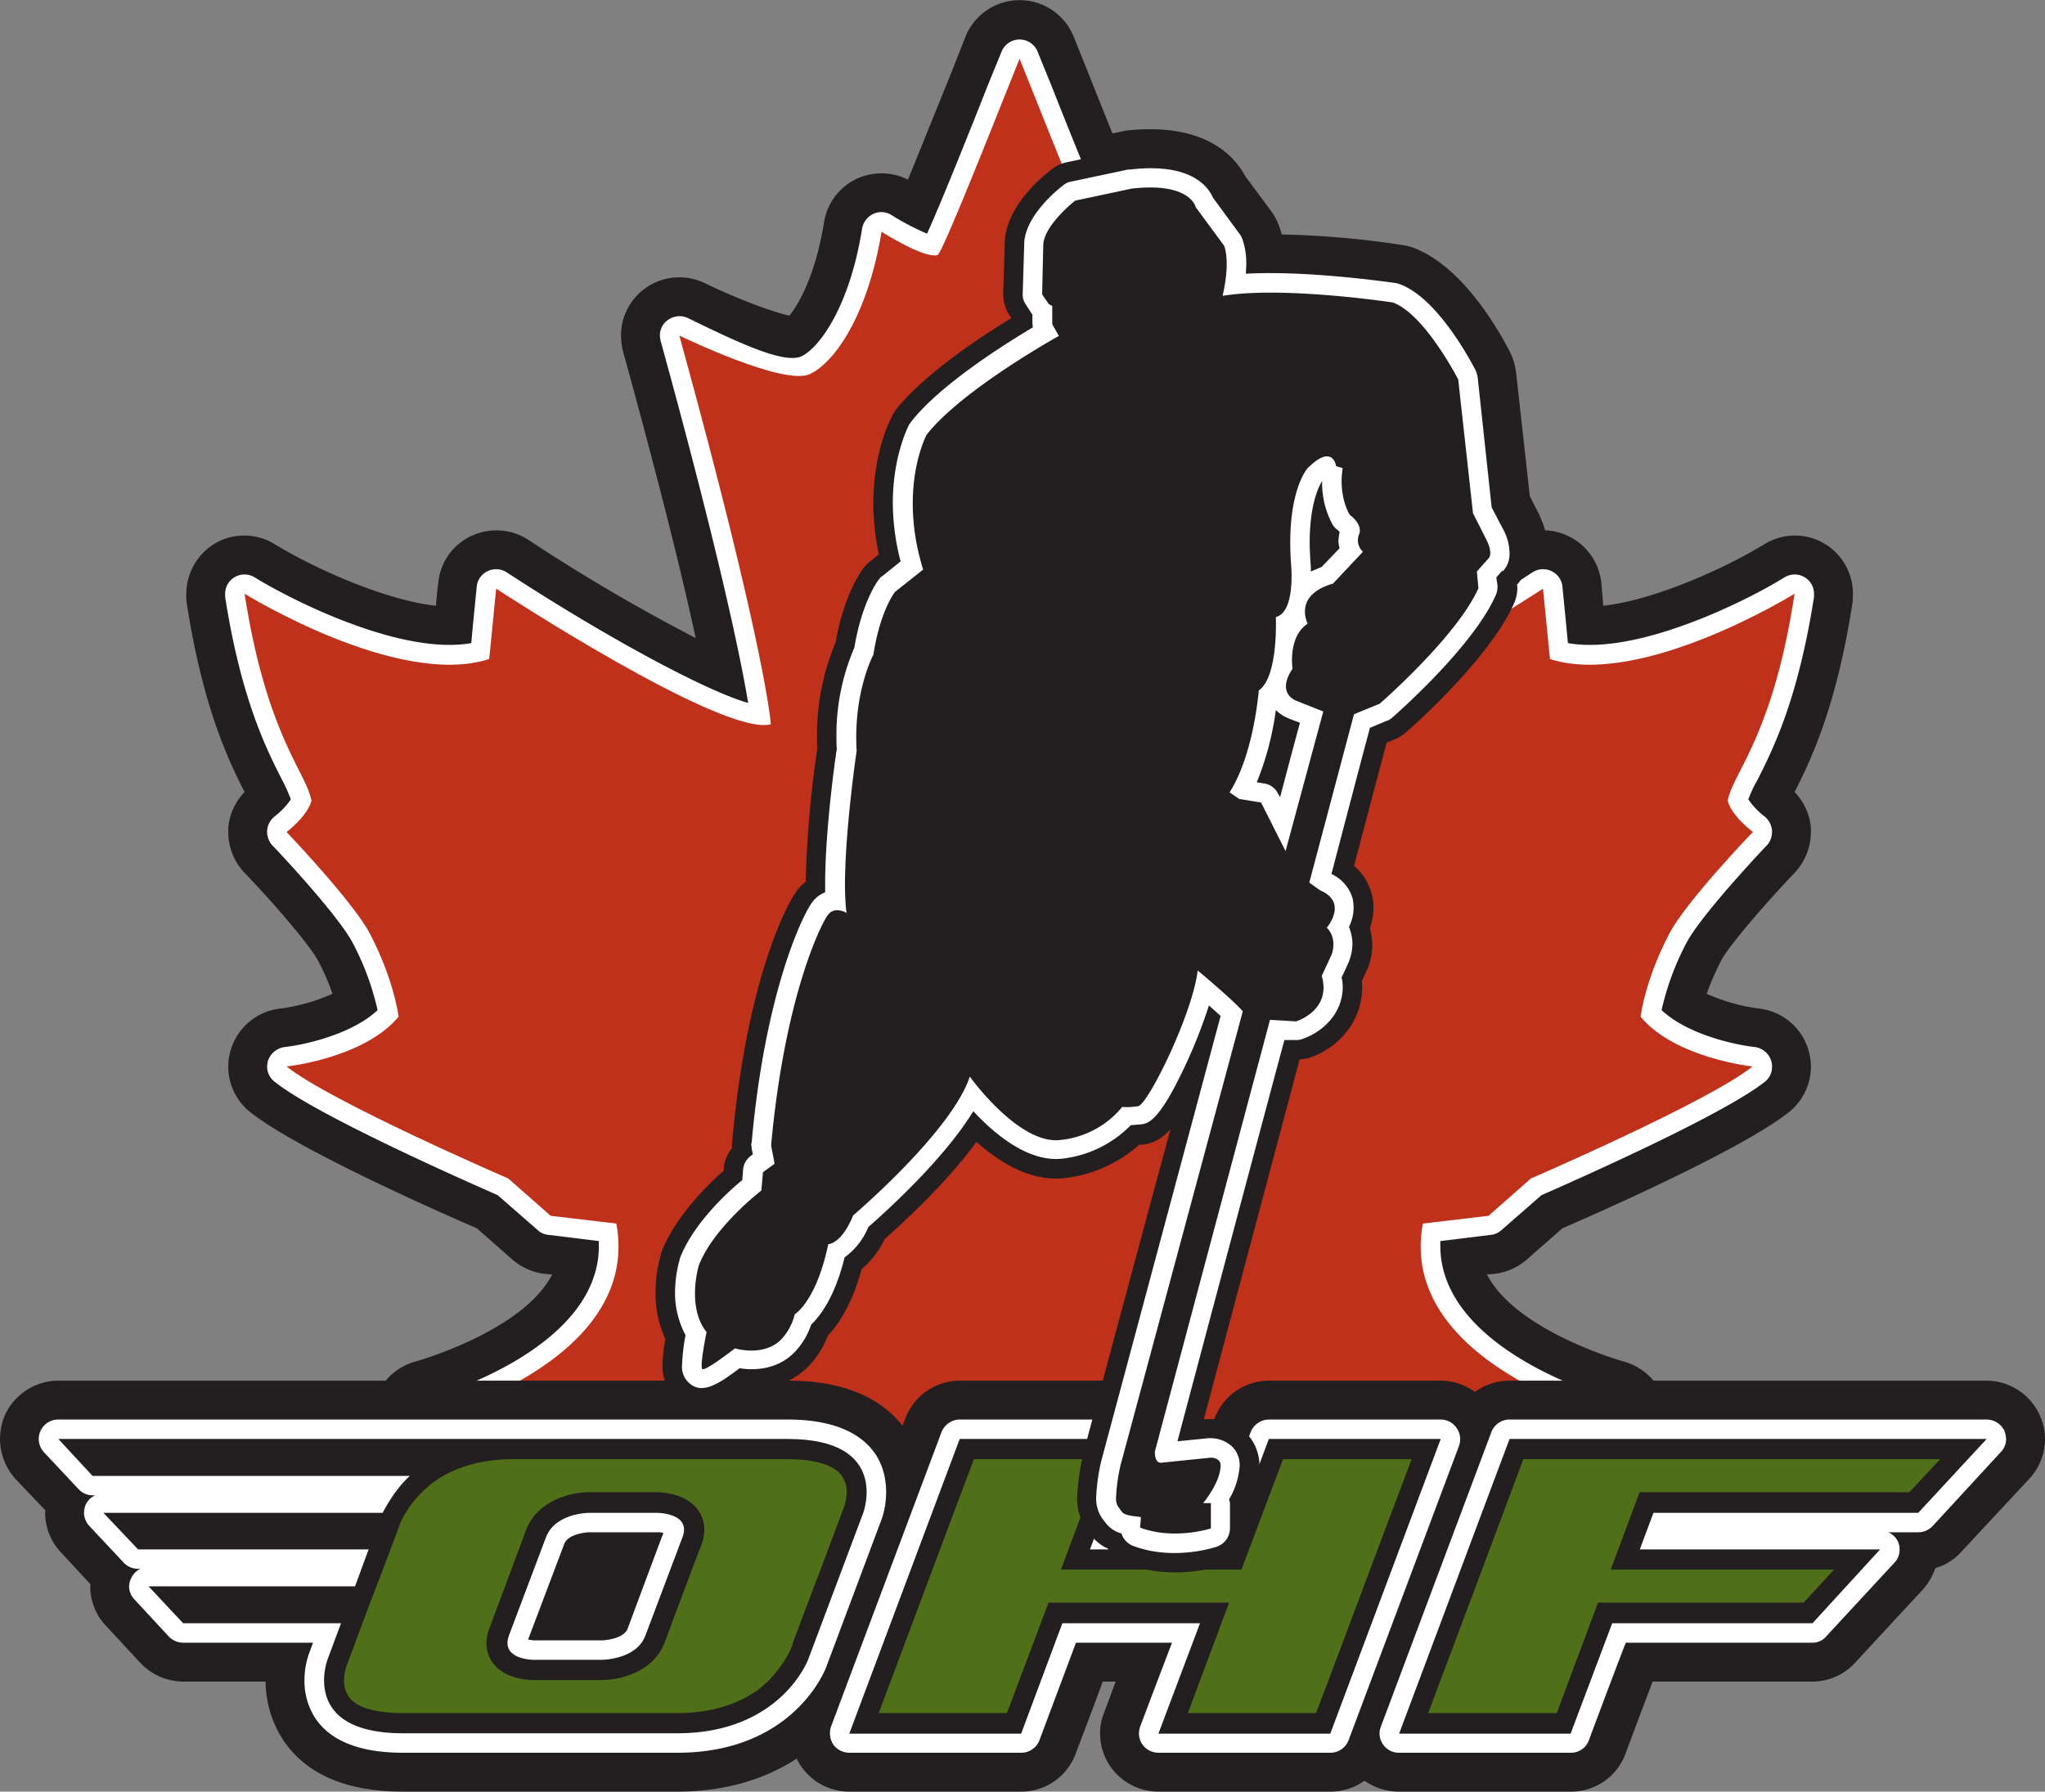 <svg xmlns="http://www.w3.org/2000/svg" viewBox="0 0 525.9 460.8">
  <rect x="0" y="0" width="525.9" height="460.8" fill="#808080" stroke="none"/>
  <g id="Layer_2" data-name="Layer 2">
    <g id="Layer_1-2" data-name="Layer 1">
      <path d="M396,132.8a3.6,3.6,0,0,0-.4-.9l-2.2-4.3c-.5-4.8-3.5-31.6-3.5-31.6a16.1,16.1,0,0,0-1.5-5.3c-3.4-6.6-12.6-22.4-25-27a13.7,13.7,0,0,0-2.9-.7,234.6,234.6,0,0,0-30.9-2.7,20.2,20.2,0,0,0-.7-2.3,16.5,16.5,0,0,0-2-3.7l-6.6-8.9c-3.1-5.8-11.1-14-30.9-11.8l-1.3.3-14.6,3a14,14,0,0,0-6.2,2.8c-3.9,3-13,11.2-13.9,21.8v.8l-.4,13v.4a16.1,16.1,0,0,0,.6,4.4c-8.9,5.7-20.7,14.1-27.2,22.5a13.7,13.7,0,0,0-1.3,2c-.8,1.4-5.5,10.6-5.5,25a75.2,75.2,0,0,0,.9,11.1,12.6,12.6,0,0,0-2,2c-1.4,1.7-6,8.2-8.4,21.1a67.6,67.6,0,0,0-5,25.9,20.9,20.9,0,0,0,.1,2.5,300.8,300.8,0,0,0-3,32.5,6.3,6.3,0,0,0-1,1.2c-3.7,4.5-14.2,25.6-17.9,67.3v.5a17.2,17.2,0,0,0-1.9,4.9c-5,4.7-12.3,12.5-15.8,21.5a5.6,5.6,0,0,0-.4,1.2,38.7,38.7,0,0,0-1.6,11.3,34.3,34.3,0,0,0,2.3,12.5,41.5,41.5,0,0,0-.5,5.9c0,4.2,1,8.1,4.3,11.5,1.4,1.4,8.9,8.4,19.9,2.1l3.4-2.2a25.5,25.5,0,0,0,18.8-7.7,29.9,29.9,0,0,0,5.4-8.3c3-3.4,6.3-8.7,8.8-17.1a28.5,28.5,0,0,0,5.5-7.4,190,190,0,0,0,20.4-21c6.3,4.7,14.1,8.2,22.5,7.2a39,39,0,0,0,18.6-7.3c-9.1,34.1-19.3,72-19.3,72a.4.4,0,0,0-.1.3,57.8,57.8,0,0,0-1.7,12v.7a18.9,18.9,0,0,0,3.8,11.1l.2.3a17.7,17.7,0,0,0,5.6,5.1,14.8,14.8,0,0,0,6.3,4.6c13.1,5,25.8,1.2,28.2.4a14.9,14.9,0,0,0,10.3-14v-5.7a25.5,25.5,0,0,0,2.6-10.1v-.6a16.6,16.6,0,0,0-4.8-11.8,17.3,17.3,0,0,0-8.1-4.6c5.7-21.3,18.4-69.2,22.3-83.7,9.1-3,17.1-11.5,17.1-22.7,0-.3-.1-.5-.1-.7l.8-1.7.4-.9a24.2,24.2,0,0,0,1.4-7.9,18.7,18.7,0,0,0-.4-4,17.2,17.2,0,0,0,.7-5.2,18.5,18.5,0,0,0-.5-4.6,19.8,19.8,0,0,0-3.9-7.7c2.4-9.1,5-19.3,7-26.6a19.9,19.9,0,0,0,3.9-2.5c3.7-3.2,22.6-20.1,29.2-34.8a16.3,16.3,0,0,0,1.2-5.3,16.4,16.4,0,0,0,3.1-9.9A22.4,22.4,0,0,0,396,132.8Z" fill="#231f20"/>
      <path d="M476.5,152.7a15,15,0,0,0-6.7-12.5,14.9,14.9,0,0,0-16.1-.2c-10.7,6.5-28.6,14.4-41.4,15.8-.2-2.6-.5-5.9-.5-5.9a15.1,15.1,0,0,0-23.2-11.1,470.1,470.1,0,0,1-44.5,26c2.6-12.7,7.3-32.8,16.1-64.4a18.3,18.3,0,0,0,.5-4,14.8,14.8,0,0,0-3.7-9.8,15.1,15.1,0,0,0-13.2-5.1c-8.1,1.1-17.7,1.4-21.3.9-2-1.8-7.4-9.1-9.9-25.2a15.3,15.3,0,0,0-8.7-11.3,14.9,14.9,0,0,0-12.9.3c-3.8-9-8.6-21-11.2-27.6l-3.7-9.2a15,15,0,0,0-27.8,0l-3.5,8.9L233.5,46.2a15.2,15.2,0,0,0-13-.3,15,15,0,0,0-8.6,11.3c-2.2,13.7-6.5,21-8.9,24-4.8-1.1-14-4.6-21.8-8.4a15,15,0,0,0-16.1,2,14.9,14.9,0,0,0-5.4,11.5,17.5,17.5,0,0,0,.5,4c9.8,35.5,15.5,58.9,18.7,73.8a471.6,471.6,0,0,1-43.1-25.3,15.1,15.1,0,0,0-14.7-.9,14.8,14.8,0,0,0-8.4,12s-.4,3.3-.6,5.9c-12.8-1.4-30.7-9.3-41.4-15.8a14.9,14.9,0,0,0-16.1.2,15.3,15.3,0,0,0-6.7,12.5A16.9,16.9,0,0,0,48,155c4.1,26.6,10.6,40.3,14.9,48.7a15.1,15.1,0,0,0-4.2,9.2V214a15.3,15.3,0,0,0,4.1,10.4c6.6,6.8,16.8,18.5,19,22.7a56.3,56.3,0,0,1,3.7,8.5,48,48,0,0,1-13.4,3.8,15,15,0,0,0-12.8,10.8,14.5,14.5,0,0,0-.6,4.1A15,15,0,0,0,64.3,286c11.5,9.2,46.9,25,58.3,29.9l9.1,8a15.5,15.5,0,0,0,8.1,3.7l2.2.2c-7.5,14.6-34.8,22.3-35.2,22.4a15.1,15.1,0,0,0-11.1,13.9v.6a15,15,0,0,0,9.8,14.1c25.4,9.2,54.5,13,66.3,14.3l4.3,3.8a15.2,15.2,0,0,0,10.6,3.8l10.9-.4,1.4,2.6a15,15,0,0,0,15.5,7.2c16.9-2.8,33.8-17.3,47.7-29.7,13.9,12.4,30.8,26.9,47.7,29.7a14.9,14.9,0,0,0,15.5-7.2l1.5-2.6,10.9.4a15.1,15.1,0,0,0,10.5-3.8l4.3-3.8c11.9-1.3,40.9-5.1,66.3-14.3a15,15,0,0,0,9.8-14.1v-.6a15.1,15.1,0,0,0-11.1-13.9c-.3-.1-27.7-7.8-35.2-22.4l2.2-.2a15.5,15.5,0,0,0,8.1-3.7l9.1-8c11.4-4.9,46.8-20.7,58.3-29.9a15,15,0,0,0,5.6-11.7,14.5,14.5,0,0,0-.6-4.1,15,15,0,0,0-12.7-10.8,47.7,47.7,0,0,1-13.5-3.8,68.7,68.7,0,0,1,3.7-8.5c2.1-4.1,12.5-15.9,18.9-22.6a15.4,15.4,0,0,0,4.2-10.5v-1.1a15.1,15.1,0,0,0-4.2-9.2c4.3-8.4,10.8-22.1,14.9-48.7A16.9,16.9,0,0,0,476.5,152.7Z" fill="#231f20"/>
      <path d="M466.5,153.5v-.8a4.9,4.9,0,0,0-2.2-4.1,5,5,0,0,0-5.4-.1c-9.8,6.1-37.9,20.1-55.7,16.9-.4-4.6-1.4-14.5-1.4-14.5a4.9,4.9,0,0,0-2.8-4,5,5,0,0,0-4.9.3c-26.1,17.1-52.3,31.1-62.8,33.8.8-8.1,4.4-29.6,19.2-83.3a5.9,5.9,0,0,0,.2-1.3,5,5,0,0,0-1.2-3.3,5.4,5.4,0,0,0-4.5-1.7c-10.2,1.4-23.4,1.8-26.7.3S305.9,79,302.7,58.8a5.2,5.2,0,0,0-2.9-3.8,4.9,4.9,0,0,0-4.8.4,60.8,60.8,0,0,1-9,4.7c-3.3-7.3-11.7-28.1-15.5-37.8l-3.7-9.1a5,5,0,0,0-9.2,0L254,22c-3.8,9.7-12.2,30.7-15.6,38.1a66.2,66.2,0,0,1-9-4.7,4.9,4.9,0,0,0-4.8-.4,5.2,5.2,0,0,0-2.9,3.8c-3.2,20.1-11,30.6-15.5,32.8s-16.8-3.7-29.3-9.8a5.1,5.1,0,0,0-5.4.7,4.8,4.8,0,0,0-1.8,3.8,6.8,6.8,0,0,0,.2,1.4c15.6,56.7,20.8,82.8,22.5,93.1-10.9-3.1-36.5-16.9-62.1-33.6a5,5,0,0,0-4.9-.3,4.9,4.9,0,0,0-2.8,4s-1,9.9-1.4,14.5c-17.8,3.2-45.8-10.8-55.7-16.9a5,5,0,0,0-5.4.1,4.9,4.9,0,0,0-2.2,4.1v.8c4.1,26.4,10.7,39.3,14.6,47a47.1,47.1,0,0,1,2.3,5.1,19.1,19.1,0,0,1-4.2,4.4,5.2,5.2,0,0,0-1.9,3.6v.4a5.2,5.2,0,0,0,1.4,3.5c3.5,3.6,17.2,18.5,20.6,25a69.3,69.3,0,0,1,6.4,17.3c-6.8,6.4-19.3,9-23.9,9.5a5.2,5.2,0,0,0-4.3,3.6,7.8,7.8,0,0,0-.2,1.4,4.9,4.9,0,0,0,1.9,3.9c11.1,8.9,51.3,26.5,57.4,29.2l10.3,9a4.7,4.7,0,0,0,2.7,1.2l13,1.6v1.3c0,27.3-44.1,39.3-44.6,39.4a4.9,4.9,0,0,0-3.7,4.6v.2a5,5,0,0,0,3.2,4.7c27.1,9.8,59.5,13.3,67.2,14l6.7,6a4.9,4.9,0,0,0,3.5,1.3l16.9-.6,4.5,7.7a5,5,0,0,0,5.2,2.5c15-2.6,31.7-17.5,45.1-29.5l4.2-3.8,4.3,3.7c13.3,12.1,30,27,45.1,29.6a4.9,4.9,0,0,0,5.1-2.5l4.5-7.7,16.9.6a4.9,4.9,0,0,0,3.5-1.3l6.7-6c7.7-.7,40.1-4.2,67.2-14a5,5,0,0,0,3.3-4.7v-.2a4.9,4.9,0,0,0-3.8-4.6c-.4-.1-44.6-12.1-44.6-39.5v-1.2l13-1.6a4.7,4.7,0,0,0,2.7-1.2l10.3-9c6.1-2.7,46.3-20.3,57.5-29.2a4.8,4.8,0,0,0,1.8-3.9,3.6,3.6,0,0,0-.2-1.4,5.1,5.1,0,0,0-4.2-3.6c-4.7-.5-17.2-3.1-24-9.5a69.3,69.3,0,0,1,6.4-17.3c3.5-6.7,17.9-22.2,20.6-25a5,5,0,0,0,1.4-3.5v-.3a5.2,5.2,0,0,0-1.9-3.7,19.1,19.1,0,0,1-4.2-4.4,35.6,35.6,0,0,1,2.4-5.1C455.9,192.8,462.4,179.9,466.5,153.5Z" fill="#fff"/>
      <path d="M450.8,214s-5.6-4.2-6.5-8.1c0,0,.1-.5.4-1.5,2.1-6.7,11.6-17.4,16.8-51.7,0,0-39.4,24.4-62.9,16.8l-1.8-18.1s-58.1,38.1-70.6,34.9c0,0-2.7-9.3,19.5-89.9,0,0-22.8,2.9-29.5-.2s-15.1-15.8-18.5-36.6c0,0-11,7-14.4,6-1.4-.5-17.7-42.2-21.1-50.5-3.4,8.3-19.7,50-21.1,50.5-3.4,1-14.4-6-14.4-6C223.3,80.4,215,93,208.3,96.2s-33.6-9.9-33.6-9.9c22.2,80.6,23.6,100,23.5,100-12.5,3.2-70.6-34.9-70.6-34.9l-1.8,18.1c-23.5,7.6-62.9-16.8-62.9-16.8,5.3,34.3,14.8,45,16.8,51.7.3,1,.4,1.5.4,1.5-.9,3.9-6.4,8.1-6.4,8.1s17.1,17.9,21.4,26.1c6.3,12,7.4,21.4,7.4,21.4-8.9,10.7-28.8,12.8-28.8,12.8,11.4,9.1,57,28.8,57,28.8l10.9,9.6,16.9,2c6.6,35.7-47.8,50-47.8,50,29.6,10.8,65.8,13.8,67.5,13.9l7.9,7.1L206,385l6,10.3c16.5-2.8,36.5-23.2,50.2-35,13.7,11.8,33.8,32.2,50.2,35l6-10.3,19.9.7,7.9-7.1c1.7-.1,37.9-3.1,67.6-13.9,0,0-54.5-14.3-47.9-50l16.9-2,10.9-9.6s45.6-19.7,57-28.8c0,0-19.9-2.1-28.8-12.8,0,0,1.1-9.4,7.4-21.4C433.6,231.9,450.7,214,450.8,214Z" fill="#bf311a"/>
      <path d="M524.6,364.1a15.1,15.1,0,0,0-13.7-9H388.2a15.3,15.3,0,0,0-8.9,2.9,15.2,15.2,0,0,0-8.8-2.9H326.3a15,15,0,0,0-14,9.8s-3.9,10.2-7,18.6H302l3-8.1a13.9,13.9,0,0,0,1-5.3,14.6,14.6,0,0,0-2.7-8.5,14.9,14.9,0,0,0-12.3-6.5H246.8a15,15,0,0,0-14,9.8l-.7,1.8c-6.1-7.7-16-11.6-29.5-11.6H15a15.2,15.2,0,0,0-13.8,9,16.1,16.1,0,0,0-1.2,6,15.5,15.5,0,0,0,4,10.3l7.7,8.1a4.3,4.3,0,0,1-.1.5,14.9,14.9,0,0,0,4.1,10.3l7.6,8.2a4.3,4.3,0,0,0-.1.5,14.7,14.7,0,0,0,4.1,10.2l8.8,9.5a15.3,15.3,0,0,0,11,4.8H68.3A27.9,27.9,0,0,0,73,447.8c6,8.7,16.3,13,30.6,13h70.6c13.1,0,23.2-3.6,30.7-8.5a11.3,11.3,0,0,0,1.2,2.1,15,15,0,0,0,12.3,6.4h44.2a14.9,14.9,0,0,0,14-9.7s3.9-10.2,7-18.6h3.3l-3,8.1a13.7,13.7,0,0,0-1,5.2,14.9,14.9,0,0,0,2.7,8.6,15,15,0,0,0,12.3,6.4h44.2a15.1,15.1,0,0,0,8.8-2.8,15.4,15.4,0,0,0,8.9,2.8h44.1a14.9,14.9,0,0,0,14.1-9.7s3.8-10.2,7-18.6h41.1a14.8,14.8,0,0,0,11-4.9l17.5-18.9a16.2,16.2,0,0,0,3.1-5.4,13.9,13.9,0,0,0,6.6-4.1l17.6-18.9a15.1,15.1,0,0,0,4-10.2A14.4,14.4,0,0,0,524.6,364.1Z" fill="#231f20"/>
      <g>
        <path d="M374.6,367.3a4.9,4.9,0,0,0-4.1-2.2H326.3a5.1,5.1,0,0,0-4.7,3.3l-9.4,25.1H287.6l8.1-21.6a5.7,5.7,0,0,0,.3-1.8,4.7,4.7,0,0,0-.9-2.8,4.9,4.9,0,0,0-4.1-2.2H246.8a5.1,5.1,0,0,0-4.7,3.3l-28.4,75.7a5.4,5.4,0,0,0,.6,4.6,5.1,5.1,0,0,0,4.1,2.1h44.2a5,5,0,0,0,4.7-3.2l9.4-25.1h24.7c-3,7.8-8.2,21.6-8.2,21.6a5.5,5.5,0,0,0-.3,1.7,5,5,0,0,0,.9,2.9,5.1,5.1,0,0,0,4.1,2.1h44.2a5,5,0,0,0,4.7-3.2l28.4-75.7A5,5,0,0,0,374.6,367.3Z" fill="#fff"/>
        <path d="M515.5,368.1a5.1,5.1,0,0,0-4.6-3H388.2a5,5,0,0,0-4.7,3.3l-28.4,75.7a4.8,4.8,0,0,0,.6,4.6,4.9,4.9,0,0,0,4.1,2.1h44.1a4.9,4.9,0,0,0,4.7-3.2s7.5-20.1,9.5-25.1h48a4.6,4.6,0,0,0,3.6-1.7l17.5-18.9a4.7,4.7,0,0,0,1.3-3.4,4.8,4.8,0,0,0-.4-2,4.9,4.9,0,0,0-2.5-2.4h7.7a5.2,5.2,0,0,0,3.7-1.6l17.5-19a4.8,4.8,0,0,0,1.4-3.4A7.1,7.1,0,0,0,515.5,368.1Z" fill="#fff"/>
        <path d="M225,373.8c-4-5.7-11.6-8.7-22.4-8.7H15a5,5,0,0,0-3.7,8.4l8.9,9.5a5,5,0,0,0,3.6,1.6h.7a4.7,4.7,0,0,0-2.5,2.5,6.5,6.5,0,0,0-.4,2,5.1,5.1,0,0,0,1.4,3.4l8.8,9.4a5.1,5.1,0,0,0,3.7,1.6h.6a4.9,4.9,0,0,0-2.4,2.5,4.6,4.6,0,0,0-.5,2,4.9,4.9,0,0,0,1.4,3.4l8.8,9.5a5.2,5.2,0,0,0,3.7,1.6H80.5l-1,2.7a20.4,20.4,0,0,0-1.2,6.9,17.5,17.5,0,0,0,2.9,10c4,5.8,11.6,8.7,22.4,8.7h70.6c29.7,0,38-21.2,38.3-22.1l14.2-37.9C228,387.3,229.1,379.8,225,373.8Zm-70.2,48.1H137.2l-1.4-.2,9.3-24.6c1.1-2.8,6.3-3,6.3-3H169a4.4,4.4,0,0,1,1.6.2c-.5,1.2-9.2,24.6-9.2,24.6C160.3,421.7,154.9,421.9,154.8,421.9Z" fill="#fff"/>
      </g>
      <g>
        <polygon points="326.3 370.1 315.7 398.5 280.3 398.5 291 370.1 246.8 370.1 218.4 445.9 262.6 445.9 273.2 417.5 308.6 417.5 297.9 445.9 342.1 445.9 370.5 370.1 326.3 370.1" fill="#231f20"/>
        <polygon points="493.3 389.1 510.9 370.1 388.2 370.1 359.8 445.9 403.9 445.9 414.6 417.5 466.1 417.5 483.5 398.5 421.7 398.5 425.2 389.1 493.3 389.1" fill="#231f20"/>
        <path d="M202.6,370.1H15l8.8,9.5h81.6c-4,3.5-7,9.5-7,9.5H26.6l8.9,9.4H94.8L91.3,408H38.2l8.9,9.5H87.7l-3.5,9.4s-7.1,18.9,19.4,18.9h70.6c26.5,0,33.6-18.9,33.6-18.9L222,389.1S229.1,370.1,202.6,370.1Zm-47.8,56.8H137.2s-8.6,0-6.3-6.3l9.5-25.2c2.4-6.3,11-6.3,11-6.3H169s8.9,0,6.5,6.3L166,420.6C163.7,426.9,154.8,426.9,154.8,426.9Z" fill="#231f20"/>
      </g>
      <path d="M330.3,375.8l-10.7,28.4H272.1s7.6-20.2,10.6-28.4H250.8c-2.3,6-19.7,52.6-24.1,64.3h31.9l10.7-28.4h47.5l-10.6,28.4h31.9c2.3-5.9,19.7-52.5,24.2-64.3Z" fill="#4f6f19" stroke="#4f6f19"/>
      <path d="M392.1,375.8c-2.2,6-19.7,52.6-24.1,64.3h32l10.6-28.4h53l6.9-7.5h-57l7.8-20.9h69.5l7-7.5Z" fill="#4f6f19" stroke="#4f6f19"/>
      <path d="M210.3,404.2h0l6.4-17.1a12.2,12.2,0,0,0,.5-2.8,6.7,6.7,0,0,0-1.1-4.4c-1.8-2.6-6.6-4.1-13.5-4.1H132c-9.6,0-16.2,2.8-20.6,6.1l-2.3,2a28.8,28.8,0,0,0-5.5,7.5l-.5,1.4h0s-6.8,18.1-7.2,18.9h0l-6.4,17.2a12,12,0,0,0-.5,2.7,6.9,6.9,0,0,0,1.1,4.5c1.8,2.6,6.6,4,13.5,4h70.6c9.6,0,16.2-2.8,20.6-6l2.3-2a30.6,30.6,0,0,0,5.5-7.5l.6-1.4h-.1S209.9,405.1,210.3,404.2Zm-29.4-6.8c-.1,0-9.5,25.2-9.5,25.2-3,7.9-11.8,10-16.6,10H137.2c-1.3,0-7.8-.2-11-4.8-1.1-1.5-2.5-4.7-.8-9.2l9.4-25.2c3-7.9,11.8-10.1,16.6-10.1H169c1.3,0,7.8.3,11,4.9C181.1,389.7,182.5,392.9,180.9,397.4Z" fill="#4f6f19" stroke="#4f6f19"/>
      <path d="M390.2,150.3a11.9,11.9,0,0,0,3-8,18.1,18.1,0,0,0-1.7-7.5l-.3-.5-2.7-5.3c-.4-3.3-3.5-32.5-3.5-32.5a11,11,0,0,0-1.1-3.5c-2.4-4.7-11.2-20.5-22.2-24.6l-2-.5c-.9-.1-18.6-2.8-34.4-2.6a21.4,21.4,0,0,0-1.1-5.6,8.9,8.9,0,0,0-1.4-2.5l-6.7-9.1c-2.3-4.4-8.7-11.5-26.1-9.5h-.9l-14.6,3.1a9.1,9.1,0,0,0-4.1,1.9c-3.4,2.6-11.3,9.6-12,18.2v.5l-.4,13v.3a10,10,0,0,0,1.6,5.5l.5.7c-8.7,5.3-22.7,14.7-29.8,23.7a10,10,0,0,0-.8,1.4c-.7,1.2-4.9,9.5-4.9,22.5a64.5,64.5,0,0,0,1.4,13.2l-2.1,1.7a6.7,6.7,0,0,0-1.5,1.4c-.9,1.1-5.3,7-7.5,19.5a61.6,61.6,0,0,0-4.8,24.4,27.2,27.2,0,0,0,.1,2.8,281.6,281.6,0,0,0-3,34.4,10.4,10.4,0,0,0-2.1,2.1c-3.2,4-13.2,24.4-16.8,64.7,0,.3-.1.6-.1.9s.1.4.1.7a10.1,10.1,0,0,0-2.2,5.3v.6c-4.6,4.1-12.4,11.9-15.9,20.7a2.4,2.4,0,0,0-.2.8,33.6,33.6,0,0,0-1.4,9.9,28,28,0,0,0,2.5,11.9,41.3,41.3,0,0,0-.7,6.5,10.7,10.7,0,0,0,2.9,8c6.3,6.7,14.1,1.2,17.4-1.1l.8-.6c5.6.3,11.9-1,16.7-6.1a23.1,23.1,0,0,0,4.7-7.6c2.8-2.9,6.2-8.1,8.7-17.1a22.8,22.8,0,0,0,5.9-7.7c4.8-4.3,15.8-14.3,23.6-25,6.1,5.4,14.1,10.3,22.7,9.3a34.7,34.7,0,0,0,19.2-8.6h.9c2.5-.3,4.6-1.3,7.1-3.9-9.2,33.9-22.5,83.6-22.5,83.6v.2a60.2,60.2,0,0,0-1.5,10.8v.6a13.5,13.5,0,0,0,2.9,8.2l.3.4a11,11,0,0,0,4.7,4,8.9,8.9,0,0,0,4.8,3.9c11.7,4.5,23.5.8,24.8.4a10.1,10.1,0,0,0,6.9-9.4v-6.6h-.1a21.8,21.8,0,0,0,2.6-9.2v-.4a12.1,12.1,0,0,0-3.3-8.3,13.3,13.3,0,0,0-9.4-3.7h-1.6c4.3-16.3,21.5-80.7,24.6-92.5l2.1-.3c7.5-2.3,14-9.2,14-18.3a8.6,8.6,0,0,0-.1-1.6c.7-1.4,1.3-2.8,1.3-2.8l.3-.6a16.4,16.4,0,0,0,1.1-6,20.3,20.3,0,0,0-.6-4.2,16.6,16.6,0,0,0,.9-5.2,12.9,12.9,0,0,0-.4-3.3,13.9,13.9,0,0,0-4.6-7.5c2.2-8.3,6.7-25.4,8.4-31.7l2-.8a11.7,11.7,0,0,0,2.8-1.7c2.2-1.9,21.6-19.1,27.9-33.2a9.8,9.8,0,0,0,.9-4.1,2.8,2.8,0,0,0-.1-.9l.2-.2A.1.1,0,0,0,390.2,150.3Z" fill="#231f20"/>
      <path d="M386.4,147a6.4,6.4,0,0,0,1.8-4.7,13.1,13.1,0,0,0-1.3-5.5c0-.1-.1-.1-.1-.2l-3.2-6.1L380,97a8.4,8.4,0,0,0-.5-1.7c-1.6-3.1-10-18.7-19.5-22.2l-1-.3c-1-.1-22.5-3.3-38.6-2.4,0-.8.1-1.6.1-2.5a19.1,19.1,0,0,0-1-6.4,5.4,5.4,0,0,0-.7-1.3l-6.9-9.4c-1.3-3-5.9-9-21.3-7.2h-.5l-14.6,3.1a4,4,0,0,0-2,.9c-1.6,1.2-9.6,7.7-10.1,14.7v.3l-.4,13h0a4.3,4.3,0,0,0,.8,2.7l1.6,2.5h.1v2.4c0,.3.1.7.1,1-7.7,4.6-24,14.9-31.3,24.3l-.5.7c-.2.4-4.2,8-4.2,20.2a60.8,60.8,0,0,0,2,15l-4.6,3.7a2.7,2.7,0,0,0-.8.7c-.5.6-4.5,5.9-6.5,17.8a56.6,56.6,0,0,0-4.6,22.9c0,1,0,2,.1,3.1-.5,3.1-3,21.3-3,34.6v2.3a7.3,7.3,0,0,0-3.2,2.4c-2.3,2.8-12.2,22.7-15.7,62a.9.9,0,0,0-.1.5c0,.3.1.6.1.9s.2.9.3,1.6l-.4.3a4.9,4.9,0,0,0-2.1,3.6l-.2,2.7c-3.8,3.1-12.6,11.2-16,20a.6.6,0,0,0-.1.4,31.8,31.8,0,0,0-1.2,8.5,22.9,22.9,0,0,0,2.7,11,50.2,50.2,0,0,0-.9,7.7,5.5,5.5,0,0,0,1.5,4.3c3.4,3.5,7.6.8,13.3-3.5,4.2.7,10.1.2,14.3-4.3a18.5,18.5,0,0,0,4.1-6.9c2.3-2.2,6.1-7.1,8.6-17.3a18.1,18.1,0,0,0,6.1-7.8c4.1-3.6,19.3-17.2,27-29.8,5.4,5.8,14.1,13.2,22.9,12.2a29.3,29.3,0,0,0,17.6-8.6l2.4-.2c2.1-.2,4.9-.6,12.1-16.2a133.5,133.5,0,0,0,5.6-14.4l3,2.7L283.3,375.4a48.6,48.6,0,0,0-1.4,9.7v.4a8.7,8.7,0,0,0,1.9,5.5l.4.5a7.5,7.5,0,0,0,4.2,2.9,5,5,0,0,0,3,3.2c10.3,3.9,21,.4,21.5.2a5,5,0,0,0,3.4-4.6v-6.6c0-.3-.2-.7-.2-1a19.8,19.8,0,0,0,2.7-8.5v-.2a6.6,6.6,0,0,0-1.9-4.8,8.2,8.2,0,0,0-5.7-2.2h-.4l-8,.8c1.8-6.9,25.6-96.2,27.5-103.2h2.7a4.7,4.7,0,0,0,1.7-.2c4.7-1.5,10.6-6.1,10.6-13.5a9.9,9.9,0,0,0-.3-2.4c.8-1.6,1.9-4.1,1.9-4.1a.4.4,0,0,0,.1-.3,12.7,12.7,0,0,0,.8-4.3,11.8,11.8,0,0,0-.9-4.3,11.1,11.1,0,0,0,1.2-4.9,15,15,0,0,0-.2-2.2,9.9,9.9,0,0,0-5.5-6.5c1.4-5.4,8.8-33.6,9.9-37.6l4.3-1.8a3.9,3.9,0,0,0,1.4-.8c.8-.7,20.7-18.1,26.6-31.4a5.4,5.4,0,0,0,.5-2.1v-.5l-.3-2.1,1.6-1.8Zm-41.9-6-4.6,4.8-2.8,1.2a19.3,19.3,0,0,0-.1-2.5c-.1-1.8-.2-3.4-.2-4.9,0-11,2.9-15.3,3.2-15.9h0v.3a22.2,22.2,0,0,0,2.8,11.1,5.3,5.3,0,0,0,1.3,1.3l.4.4a19.2,19.2,0,0,0-.3,2.2A6.9,6.9,0,0,0,344.5,141Zm-16.4,41.6a8.9,8.9,0,0,0,3.4,2.2h-.1l2.9,1.1c-1.1,4-2.8,10.4-5.1,19.1l-.5-.8a4.7,4.7,0,0,0-3.7-2.7l-1.8-.3A75.8,75.8,0,0,0,328.1,182.6Z" fill="#fff"/>
      <path d="M314.4,76.1c15.5-2.6,43.8,1.7,43.8,1.7,8.2,3,16.8,19.8,16.8,19.8l3.8,34.4,3.5,6.9c1.8,3.8.5,4.7.5,4.7l-3,3.4.4,4.3c-5.6,12.5-25.4,29.7-25.4,29.7l-6.6,2.7L336.7,227l2.8,2c7.3,3.1,1.7,9.6,1.7,9.6,2.8,2.8,1.3,6.8,1.3,6.8l-2.6,5.6c2.6,8.9-6.6,11.7-6.6,11.7l-6.7-.4L297,373.3s-.2,3.1,1.7,2.9l12.7-1.3s2.6,0,2.5,2.1c-.1,4.4-4.5,9.6-4.5,9.6h2v6.5s-9.4,3.1-18.2-.2l.2-2.7c-1.7-.3-4.2-.3-5-1.5s-1.4-1.6-1.4-3.3a44.6,44.6,0,0,1,1.2-8.7l31.4-116.6c-2.6-3-11.6-10.5-11.6-10.5-1.3,11.2-12.8,34.5-15.3,34.9s-4.1.2-4.1.2a23.6,23.6,0,0,1-15.9,8.5c-10.7,1.3-23.3-16.3-23.3-16.3-4.7,14.2-30,35.7-30,35.7-3,7.4-6.4,7.4-6.4,7.4-3.1,14.8-8.6,18-8.6,18a14.7,14.7,0,0,1-3.4,6.4c-4.5,4.7-12,2.4-12,2.4s-7.7,6-8.4,5.3,1.1-9.5,1.1-9.5c-5.2-6.5-2-17.1-2-17.1,3.8-9.9,16.1-19.3,16.1-19.3l.4-4.7,3-2.2-.9-4.7c3.5-38.3,12.9-57.2,14.7-59.4s4.7-.4,4.7-.4c-1.7-12.5,2.6-41.7,2.6-41.7-.9-15.1,4.3-24.7,4.3-24.7,1.8-11.6,5.6-16.2,5.6-16.2l7.2-5.7c-6.5-21,.9-34.7.9-34.7,9.1-11.6,34-25.4,34-25.4l-1.7-3V78.7l-.9-.5L268,75.7l.3-13c.5-5.1,8.2-11.1,8.2-11.1l14.6-3.1c15.1-1.7,16.4,4.8,16.4,4.8l7.3,9.9C316.5,67.9,314.4,76.1,314.4,76.1Zm28.4,74,7.7-8.2a4,4,0,0,1-.9-4.7s.9-2.2-2.5-4.8c0,0-3-4.7-1.8-12l-1.7-.5s-.8-6-7.3.5c0,0-5.6,6-4.3,24.5,0,0,1.3,12.5-3.9,13.8,0,0,.7,15.4-4.4,18.9,0,0-1.2,16.3-7.5,26.2l2.5,1.7,5.6.9,6.3,12.5,9.7-35.9-7-2.8s-5.2-1.8-.9-8.2c0,0-1.3-8.2,3.9-11.6C336.3,160.4,332.4,153.1,342.8,150.1Z" fill="#231f20"/>
    </g>
  </g>
</svg>
